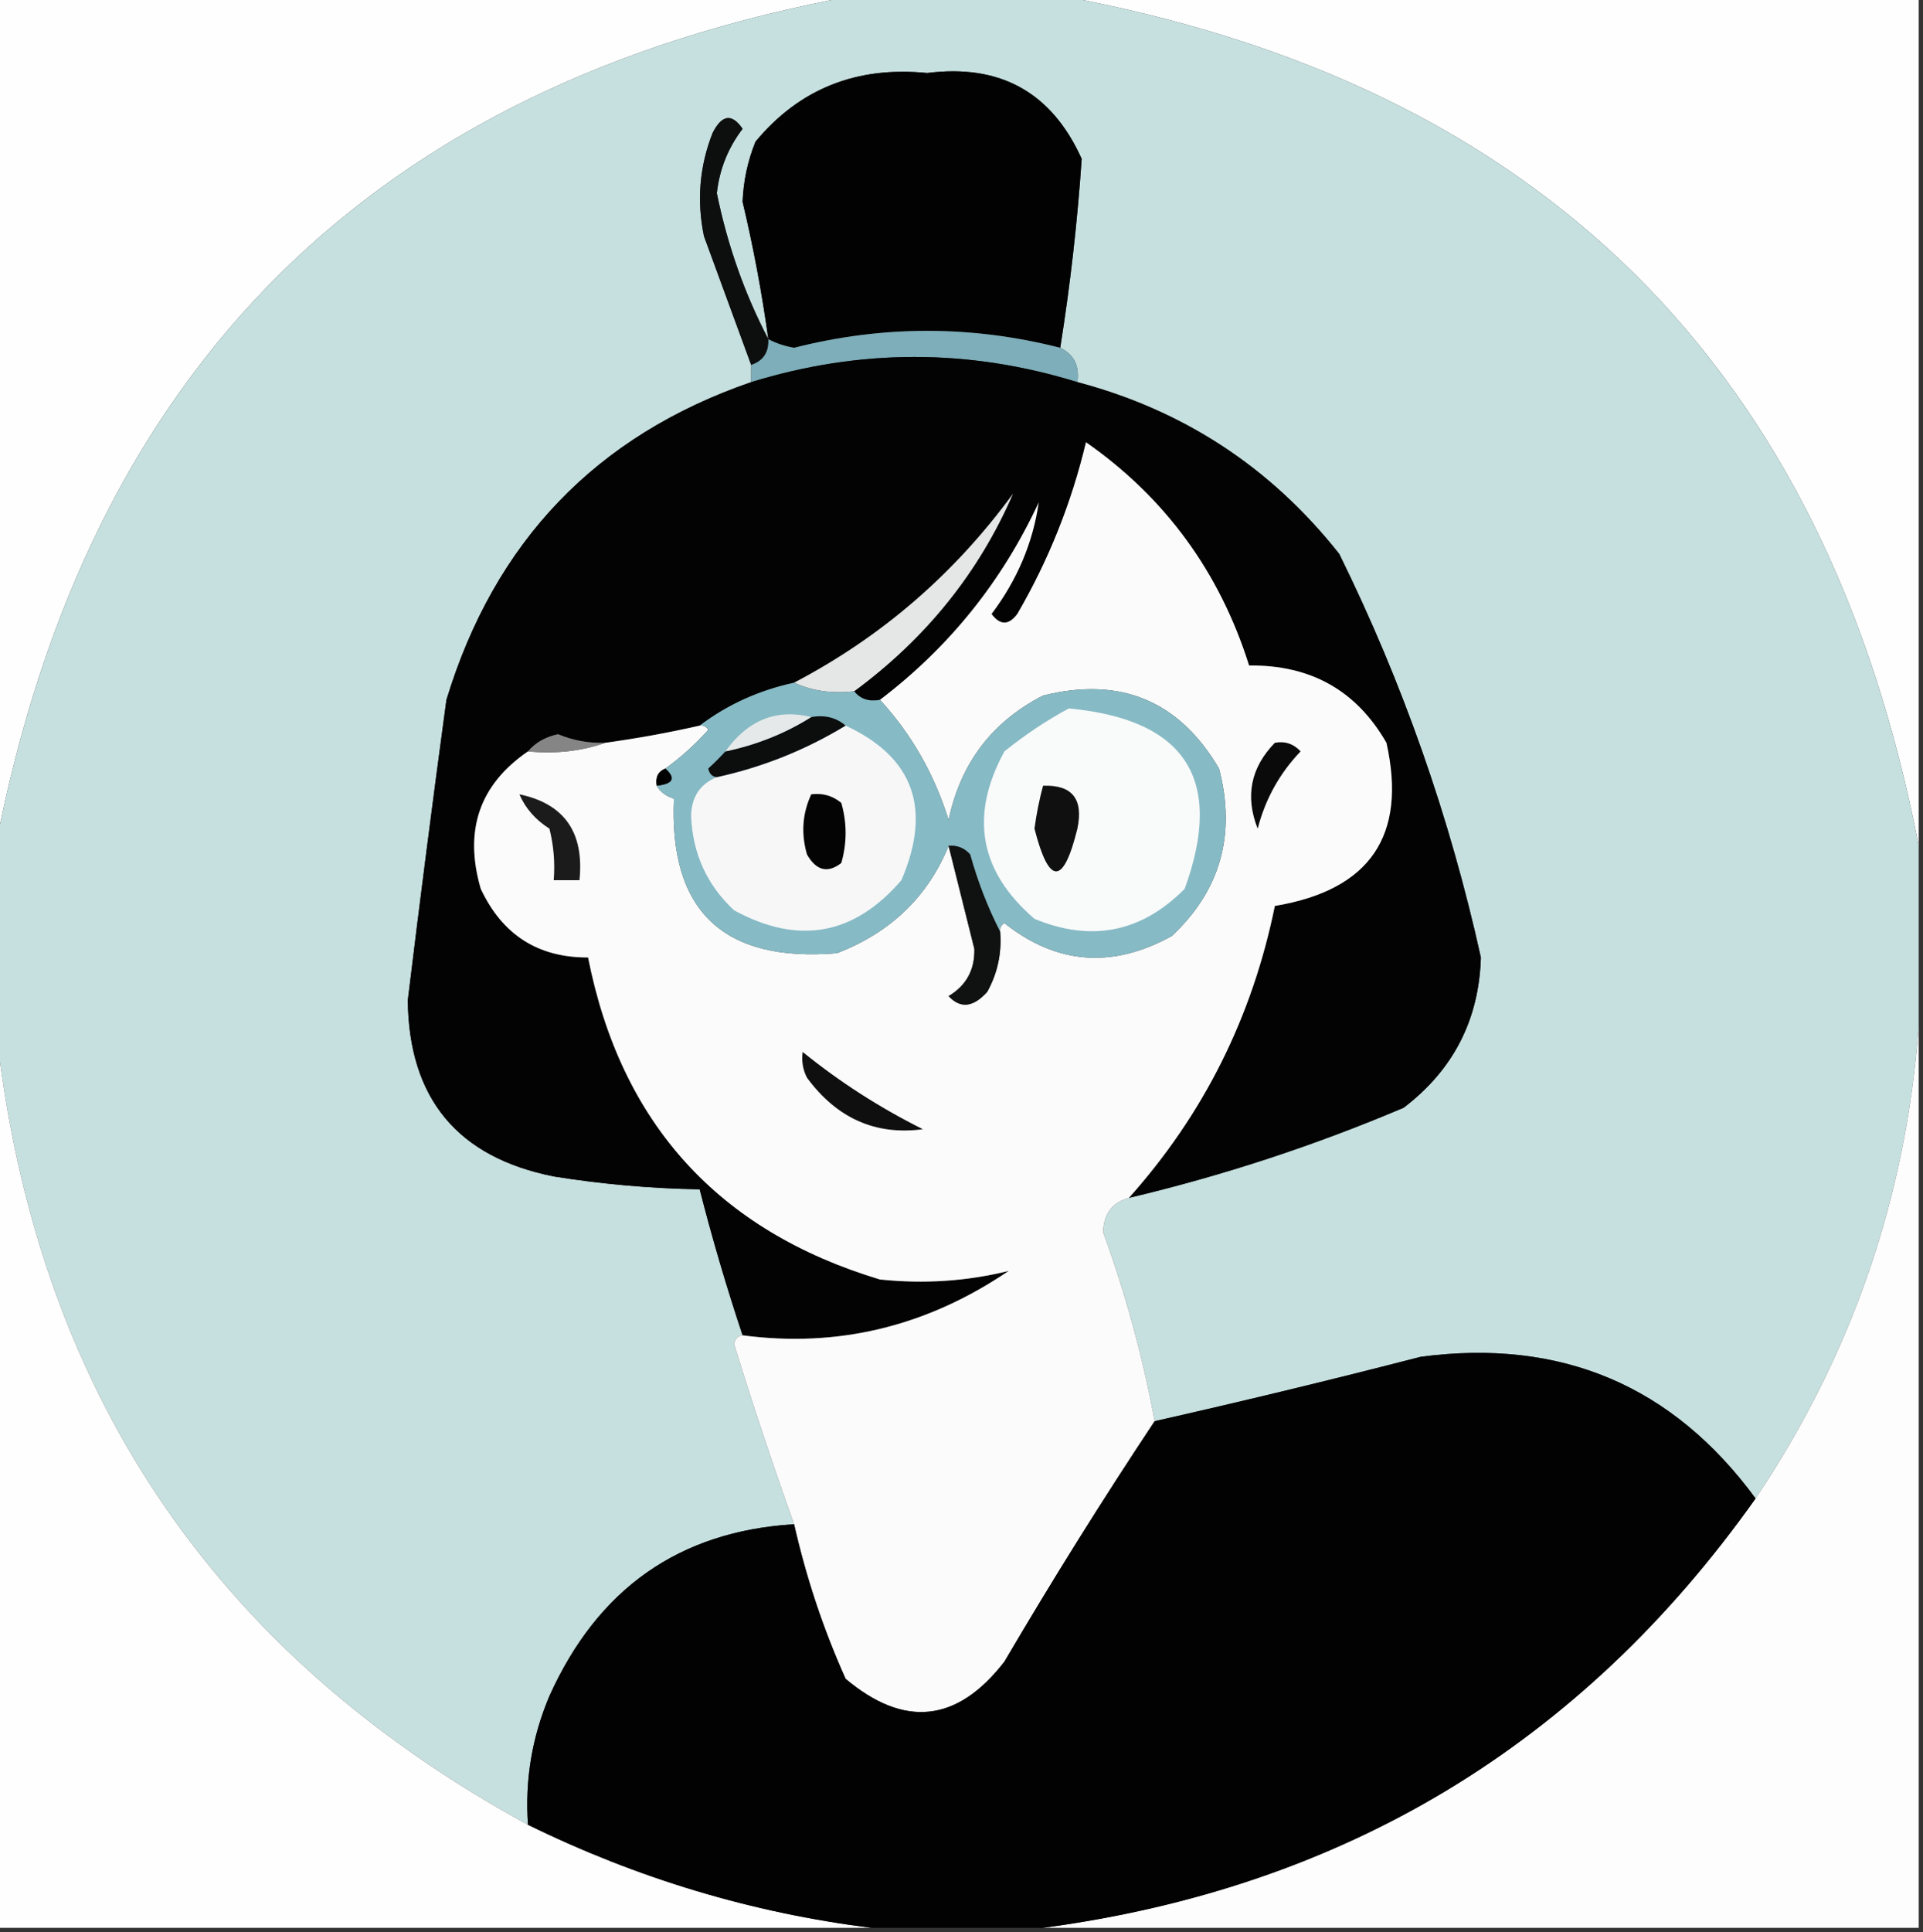 <?xml version="1.0" encoding="UTF-8"?>
<!DOCTYPE svg PUBLIC "-//W3C//DTD SVG 1.1//EN" "http://www.w3.org/Graphics/SVG/1.1/DTD/svg11.dtd">
<svg xmlns="http://www.w3.org/2000/svg" version="1.1" width="224px" height="225px" style="shape-rendering:geometricPrecision; text-rendering:geometricPrecision; image-rendering:optimizeQuality; fill-rule:evenodd; clip-rule:evenodd" xmlns:xlink="http://www.w3.org/1999/xlink">
<rect width="100%" height="100%" fill="#333333" stroke="none"/>
<g><path style="opacity:1" fill="#fefefe" d="M -0.5,-0.5 C 32.833,-0.5 66.167,-0.5 99.5,-0.5C 43.605,9.729 10.271,42.729 -0.5,98.5C -0.5,65.5 -0.5,32.5 -0.5,-0.5 Z"/></g>
<g><path style="opacity:1" fill="#fefefe" d="M 123.5,-0.5 C 156.833,-0.5 190.167,-0.5 223.5,-0.5C 223.5,32.5 223.5,65.5 223.5,98.5C 212.726,42.727 179.393,9.727 123.5,-0.5 Z"/></g>
<g><path style="opacity:1" fill="#c6e0df" d="M 99.5,-0.5 C 107.5,-0.5 115.5,-0.5 123.5,-0.5C 179.393,9.727 212.726,42.727 223.5,98.5C 223.5,105.5 223.5,112.5 223.5,119.5C 222.038,139.443 215.705,157.776 204.5,174.5C 194.844,161.344 181.844,155.844 165.5,158C 155.169,160.666 144.836,163.166 134.5,165.5C 133.126,158.039 131.126,150.705 128.5,143.5C 128.561,141.347 129.561,140.014 131.5,139.5C 142.451,136.905 153.118,133.405 163.5,129C 169.286,124.594 172.286,118.76 172.5,111.5C 168.883,95.148 163.383,79.481 156,64.5C 148.043,54.44 137.877,47.773 125.5,44.5C 125.771,42.62 125.104,41.287 123.5,40.5C 124.669,33.169 125.502,25.836 126,18.5C 122.508,10.752 116.508,7.419 108,8.5C 99.776,7.677 93.109,10.344 88,16.5C 87.094,18.744 86.594,21.077 86.5,23.5C 87.757,28.786 88.757,34.119 89.5,39.5C 86.735,34.212 84.735,28.545 83.5,22.5C 83.805,19.724 84.805,17.224 86.5,15C 85.251,13.176 84.085,13.343 83,15.5C 81.48,19.375 81.146,23.375 82,27.5C 83.847,32.521 85.68,37.521 87.5,42.5C 87.5,43.167 87.5,43.833 87.5,44.5C 69.449,50.72 57.616,63.053 52,81.5C 50.418,93.157 48.918,104.823 47.5,116.5C 47.631,127.932 53.298,134.765 64.5,137C 70.135,137.904 75.802,138.404 81.5,138.5C 82.964,144.225 84.631,149.892 86.5,155.5C 85.957,155.56 85.624,155.893 85.5,156.5C 87.683,163.573 90.016,170.573 92.5,177.5C 79.142,178.316 69.642,184.982 64,197.5C 61.967,202.295 61.134,207.295 61.5,212.5C 24.601,192.381 3.934,161.381 -0.5,119.5C -0.5,112.5 -0.5,105.5 -0.5,98.5C 10.271,42.729 43.605,9.729 99.5,-0.5 Z"/></g>
<g><path style="opacity:1" fill="#020202" d="M 123.5,40.5 C 113.177,37.871 102.844,37.871 92.5,40.5C 91.416,40.315 90.416,39.982 89.5,39.5C 88.757,34.119 87.757,28.786 86.5,23.5C 86.594,21.077 87.094,18.744 88,16.5C 93.109,10.344 99.776,7.677 108,8.5C 116.508,7.419 122.508,10.752 126,18.5C 125.502,25.836 124.669,33.169 123.5,40.5 Z"/></g>
<g><path style="opacity:1" fill="#0d0f0f" d="M 89.5,39.5 C 89.573,41.027 88.906,42.027 87.5,42.5C 85.68,37.521 83.847,32.521 82,27.5C 81.146,23.375 81.48,19.375 83,15.5C 84.085,13.343 85.251,13.176 86.5,15C 84.805,17.224 83.805,19.724 83.5,22.5C 84.735,28.545 86.735,34.212 89.5,39.5 Z"/></g>
<g><path style="opacity:1" fill="#7daeb9" d="M 123.5,40.5 C 125.104,41.287 125.771,42.62 125.5,44.5C 112.853,40.593 100.186,40.593 87.5,44.5C 87.5,43.833 87.5,43.167 87.5,42.5C 88.906,42.027 89.573,41.027 89.5,39.5C 90.416,39.982 91.416,40.315 92.5,40.5C 102.844,37.871 113.177,37.871 123.5,40.5 Z"/></g>
<g><path style="opacity:1" fill="#030303" d="M 125.5,44.5 C 137.877,47.773 148.043,54.44 156,64.5C 163.383,79.481 168.883,95.148 172.5,111.5C 172.286,118.76 169.286,124.594 163.5,129C 153.118,133.405 142.451,136.905 131.5,139.5C 140.199,129.772 145.865,118.439 148.5,105.5C 159.581,103.651 163.914,97.317 161.5,86.5C 158.009,80.417 152.676,77.417 145.5,77.5C 142.074,66.624 135.741,57.957 126.5,51.5C 124.807,58.582 122.141,65.249 118.5,71.5C 117.5,72.833 116.5,72.833 115.5,71.5C 118.484,67.546 120.317,63.213 121,58.5C 116.734,67.699 110.568,75.366 102.5,81.5C 101.209,81.737 100.209,81.404 99.5,80.5C 107.859,74.338 114.026,66.671 118,57.5C 111.153,66.854 102.653,74.188 92.5,79.5C 88.376,80.399 84.709,82.066 81.5,84.5C 77.864,85.326 74.197,85.992 70.5,86.5C 68.599,86.567 66.766,86.234 65,85.5C 63.541,85.808 62.374,86.475 61.5,87.5C 55.853,91.372 54.02,96.706 56,103.5C 58.509,108.856 62.676,111.523 68.5,111.5C 72.322,130.822 83.655,143.322 102.5,149C 107.637,149.537 112.637,149.204 117.5,148C 107.948,154.473 97.615,156.973 86.5,155.5C 84.631,149.892 82.964,144.225 81.5,138.5C 75.802,138.404 70.135,137.904 64.5,137C 53.298,134.765 47.631,127.932 47.5,116.5C 48.918,104.823 50.418,93.157 52,81.5C 57.616,63.053 69.449,50.72 87.5,44.5C 100.186,40.593 112.853,40.593 125.5,44.5 Z"/></g>
<g><path style="opacity:1" fill="#fbfbfb" d="M 131.5,139.5 C 129.561,140.014 128.561,141.347 128.5,143.5C 131.126,150.705 133.126,158.039 134.5,165.5C 128.427,174.637 122.594,183.97 117,193.5C 111.514,200.594 105.347,201.26 98.5,195.5C 95.91,189.731 93.91,183.731 92.5,177.5C 90.016,170.573 87.683,163.573 85.5,156.5C 85.624,155.893 85.957,155.56 86.5,155.5C 97.615,156.973 107.948,154.473 117.5,148C 112.637,149.204 107.637,149.537 102.5,149C 83.655,143.322 72.322,130.822 68.5,111.5C 62.676,111.523 58.509,108.856 56,103.5C 54.02,96.706 55.853,91.372 61.5,87.5C 64.713,87.81 67.713,87.477 70.5,86.5C 74.197,85.992 77.864,85.326 81.5,84.5C 81.938,84.435 82.272,84.601 82.5,85C 80.937,86.736 79.27,88.236 77.5,89.5C 76.662,89.842 76.328,90.508 76.5,91.5C 76.918,92.222 77.584,92.722 78.5,93C 77.932,106.096 84.265,112.096 97.5,111C 103.738,108.592 108.072,104.425 110.5,98.5C 111.495,102.488 112.495,106.488 113.5,110.5C 113.563,112.931 112.563,114.765 110.5,116C 111.873,117.479 113.373,117.312 115,115.5C 116.202,113.323 116.702,110.989 116.5,108.5C 116.435,108.062 116.601,107.728 117,107.5C 123.082,112.319 129.582,112.819 136.5,109C 142.167,103.681 144.001,97.181 142,89.5C 137.334,81.587 130.501,78.754 121.5,81C 115.551,84.048 111.885,88.881 110.5,95.5C 108.822,90.128 106.155,85.461 102.5,81.5C 110.568,75.366 116.734,67.699 121,58.5C 120.317,63.213 118.484,67.546 115.5,71.5C 116.5,72.833 117.5,72.833 118.5,71.5C 122.141,65.249 124.807,58.582 126.5,51.5C 135.741,57.957 142.074,66.624 145.5,77.5C 152.676,77.417 158.009,80.417 161.5,86.5C 163.914,97.317 159.581,103.651 148.5,105.5C 145.865,118.439 140.199,129.772 131.5,139.5 Z"/></g>
<g><path style="opacity:1" fill="#e5e6e6" d="M 99.5,80.5 C 96.941,80.802 94.607,80.468 92.5,79.5C 102.653,74.188 111.153,66.854 118,57.5C 114.026,66.671 107.859,74.338 99.5,80.5 Z"/></g>
<g><path style="opacity:1" fill="#858585" d="M 70.5,86.5 C 67.713,87.477 64.713,87.81 61.5,87.5C 62.374,86.475 63.541,85.808 65,85.5C 66.766,86.234 68.599,86.567 70.5,86.5 Z"/></g>
<g><path style="opacity:1" fill="#0a0a0a" d="M 148.5,86.5 C 149.675,86.281 150.675,86.614 151.5,87.5C 149.056,90.053 147.389,93.053 146.5,96.5C 145.018,92.727 145.684,89.393 148.5,86.5 Z"/></g>
<g><path style="opacity:1" fill="#86bac5" d="M 92.5,79.5 C 94.607,80.468 96.941,80.802 99.5,80.5C 100.209,81.404 101.209,81.737 102.5,81.5C 106.155,85.461 108.822,90.128 110.5,95.5C 111.885,88.881 115.551,84.048 121.5,81C 130.501,78.754 137.334,81.587 142,89.5C 144.001,97.181 142.167,103.681 136.5,109C 129.582,112.819 123.082,112.319 117,107.5C 116.601,107.728 116.435,108.062 116.5,108.5C 115.067,105.718 113.9,102.718 113,99.5C 112.329,98.748 111.496,98.414 110.5,98.5C 108.072,104.425 103.738,108.592 97.5,111C 84.265,112.096 77.932,106.096 78.5,93C 77.584,92.722 76.918,92.222 76.5,91.5C 78.424,91.289 78.757,90.623 77.5,89.5C 79.27,88.236 80.937,86.736 82.5,85C 82.272,84.601 81.938,84.435 81.5,84.5C 84.709,82.066 88.376,80.399 92.5,79.5 Z"/></g>
<g><path style="opacity:1" fill="#f7f7f8" d="M 98.5,84.5 C 106.413,88.17 108.579,94.17 105,102.5C 99.482,108.921 92.982,110.087 85.5,106C 82.34,103.053 80.674,99.386 80.5,95C 80.557,92.791 81.557,91.291 83.5,90.5C 88.832,89.334 93.832,87.334 98.5,84.5 Z"/></g>
<g><path style="opacity:1" fill="#f9fafa" d="M 124.5,82.5 C 138.129,83.774 142.629,90.774 138,103.5C 132.972,108.579 127.139,109.745 120.5,107C 114.079,101.482 112.913,94.982 117,87.5C 119.426,85.548 121.926,83.881 124.5,82.5 Z"/></g>
<g><path style="opacity:1" fill="#0c0d0d" d="M 94.5,83.5 C 96.099,83.232 97.432,83.566 98.5,84.5C 93.832,87.334 88.832,89.334 83.5,90.5C 82.957,90.44 82.624,90.107 82.5,89.5C 83.243,88.818 83.909,88.151 84.5,87.5C 88.137,86.737 91.47,85.403 94.5,83.5 Z"/></g>
<g><path style="opacity:1" fill="#e6e9e9" d="M 94.5,83.5 C 91.47,85.403 88.137,86.737 84.5,87.5C 87.12,83.84 90.453,82.507 94.5,83.5 Z"/></g>
<g><path style="opacity:1" fill="#000000" d="M 77.5,89.5 C 78.757,90.623 78.424,91.289 76.5,91.5C 76.328,90.508 76.662,89.842 77.5,89.5 Z"/></g>
<g><path style="opacity:1" fill="#1b1b1b" d="M 60.5,92.5 C 65.735,93.595 68.068,96.929 67.5,102.5C 66.5,102.5 65.5,102.5 64.5,102.5C 64.662,100.473 64.496,98.473 64,96.5C 62.373,95.468 61.207,94.134 60.5,92.5 Z"/></g>
<g><path style="opacity:1" fill="#040404" d="M 94.5,92.5 C 95.822,92.33 96.989,92.663 98,93.5C 98.667,95.833 98.667,98.167 98,100.5C 96.413,101.727 95.079,101.394 94,99.5C 93.297,97.071 93.463,94.737 94.5,92.5 Z"/></g>
<g><path style="opacity:1" fill="#101010" d="M 121.5,91.5 C 124.893,91.375 126.226,93.042 125.5,96.5C 123.867,103.13 122.2,103.13 120.5,96.5C 120.728,94.793 121.062,93.126 121.5,91.5 Z"/></g>
<g><path style="opacity:1" fill="#101111" d="M 110.5,98.5 C 111.496,98.414 112.329,98.748 113,99.5C 113.9,102.718 115.067,105.718 116.5,108.5C 116.702,110.989 116.202,113.323 115,115.5C 113.373,117.312 111.873,117.479 110.5,116C 112.563,114.765 113.563,112.931 113.5,110.5C 112.495,106.488 111.495,102.488 110.5,98.5 Z"/></g>
<g><path style="opacity:1" fill="#0f0f0f" d="M 93.5,122.5 C 97.803,125.99 102.47,128.99 107.5,131.5C 101.986,132.233 97.486,130.233 94,125.5C 93.517,124.552 93.35,123.552 93.5,122.5 Z"/></g>
<g><path style="opacity:1" fill="#fefefe" d="M -0.5,119.5 C 3.934,161.381 24.601,192.381 61.5,212.5C 74.274,218.762 87.607,222.762 101.5,224.5C 67.5,224.5 33.5,224.5 -0.5,224.5C -0.5,189.5 -0.5,154.5 -0.5,119.5 Z"/></g>
<g><path style="opacity:1" fill="#fdfdfd" d="M 223.5,119.5 C 223.5,154.5 223.5,189.5 223.5,224.5C 189.5,224.5 155.5,224.5 121.5,224.5C 156.514,219.834 184.181,203.168 204.5,174.5C 215.705,157.776 222.038,139.443 223.5,119.5 Z"/></g>
<g><path style="opacity:1" fill="#020202" d="M 204.5,174.5 C 184.181,203.168 156.514,219.834 121.5,224.5C 114.833,224.5 108.167,224.5 101.5,224.5C 87.607,222.762 74.274,218.762 61.5,212.5C 61.134,207.295 61.967,202.295 64,197.5C 69.642,184.982 79.142,178.316 92.5,177.5C 93.91,183.731 95.91,189.731 98.5,195.5C 105.347,201.26 111.514,200.594 117,193.5C 122.594,183.97 128.427,174.637 134.5,165.5C 144.836,163.166 155.169,160.666 165.5,158C 181.844,155.844 194.844,161.344 204.5,174.5 Z"/></g>
</svg>
